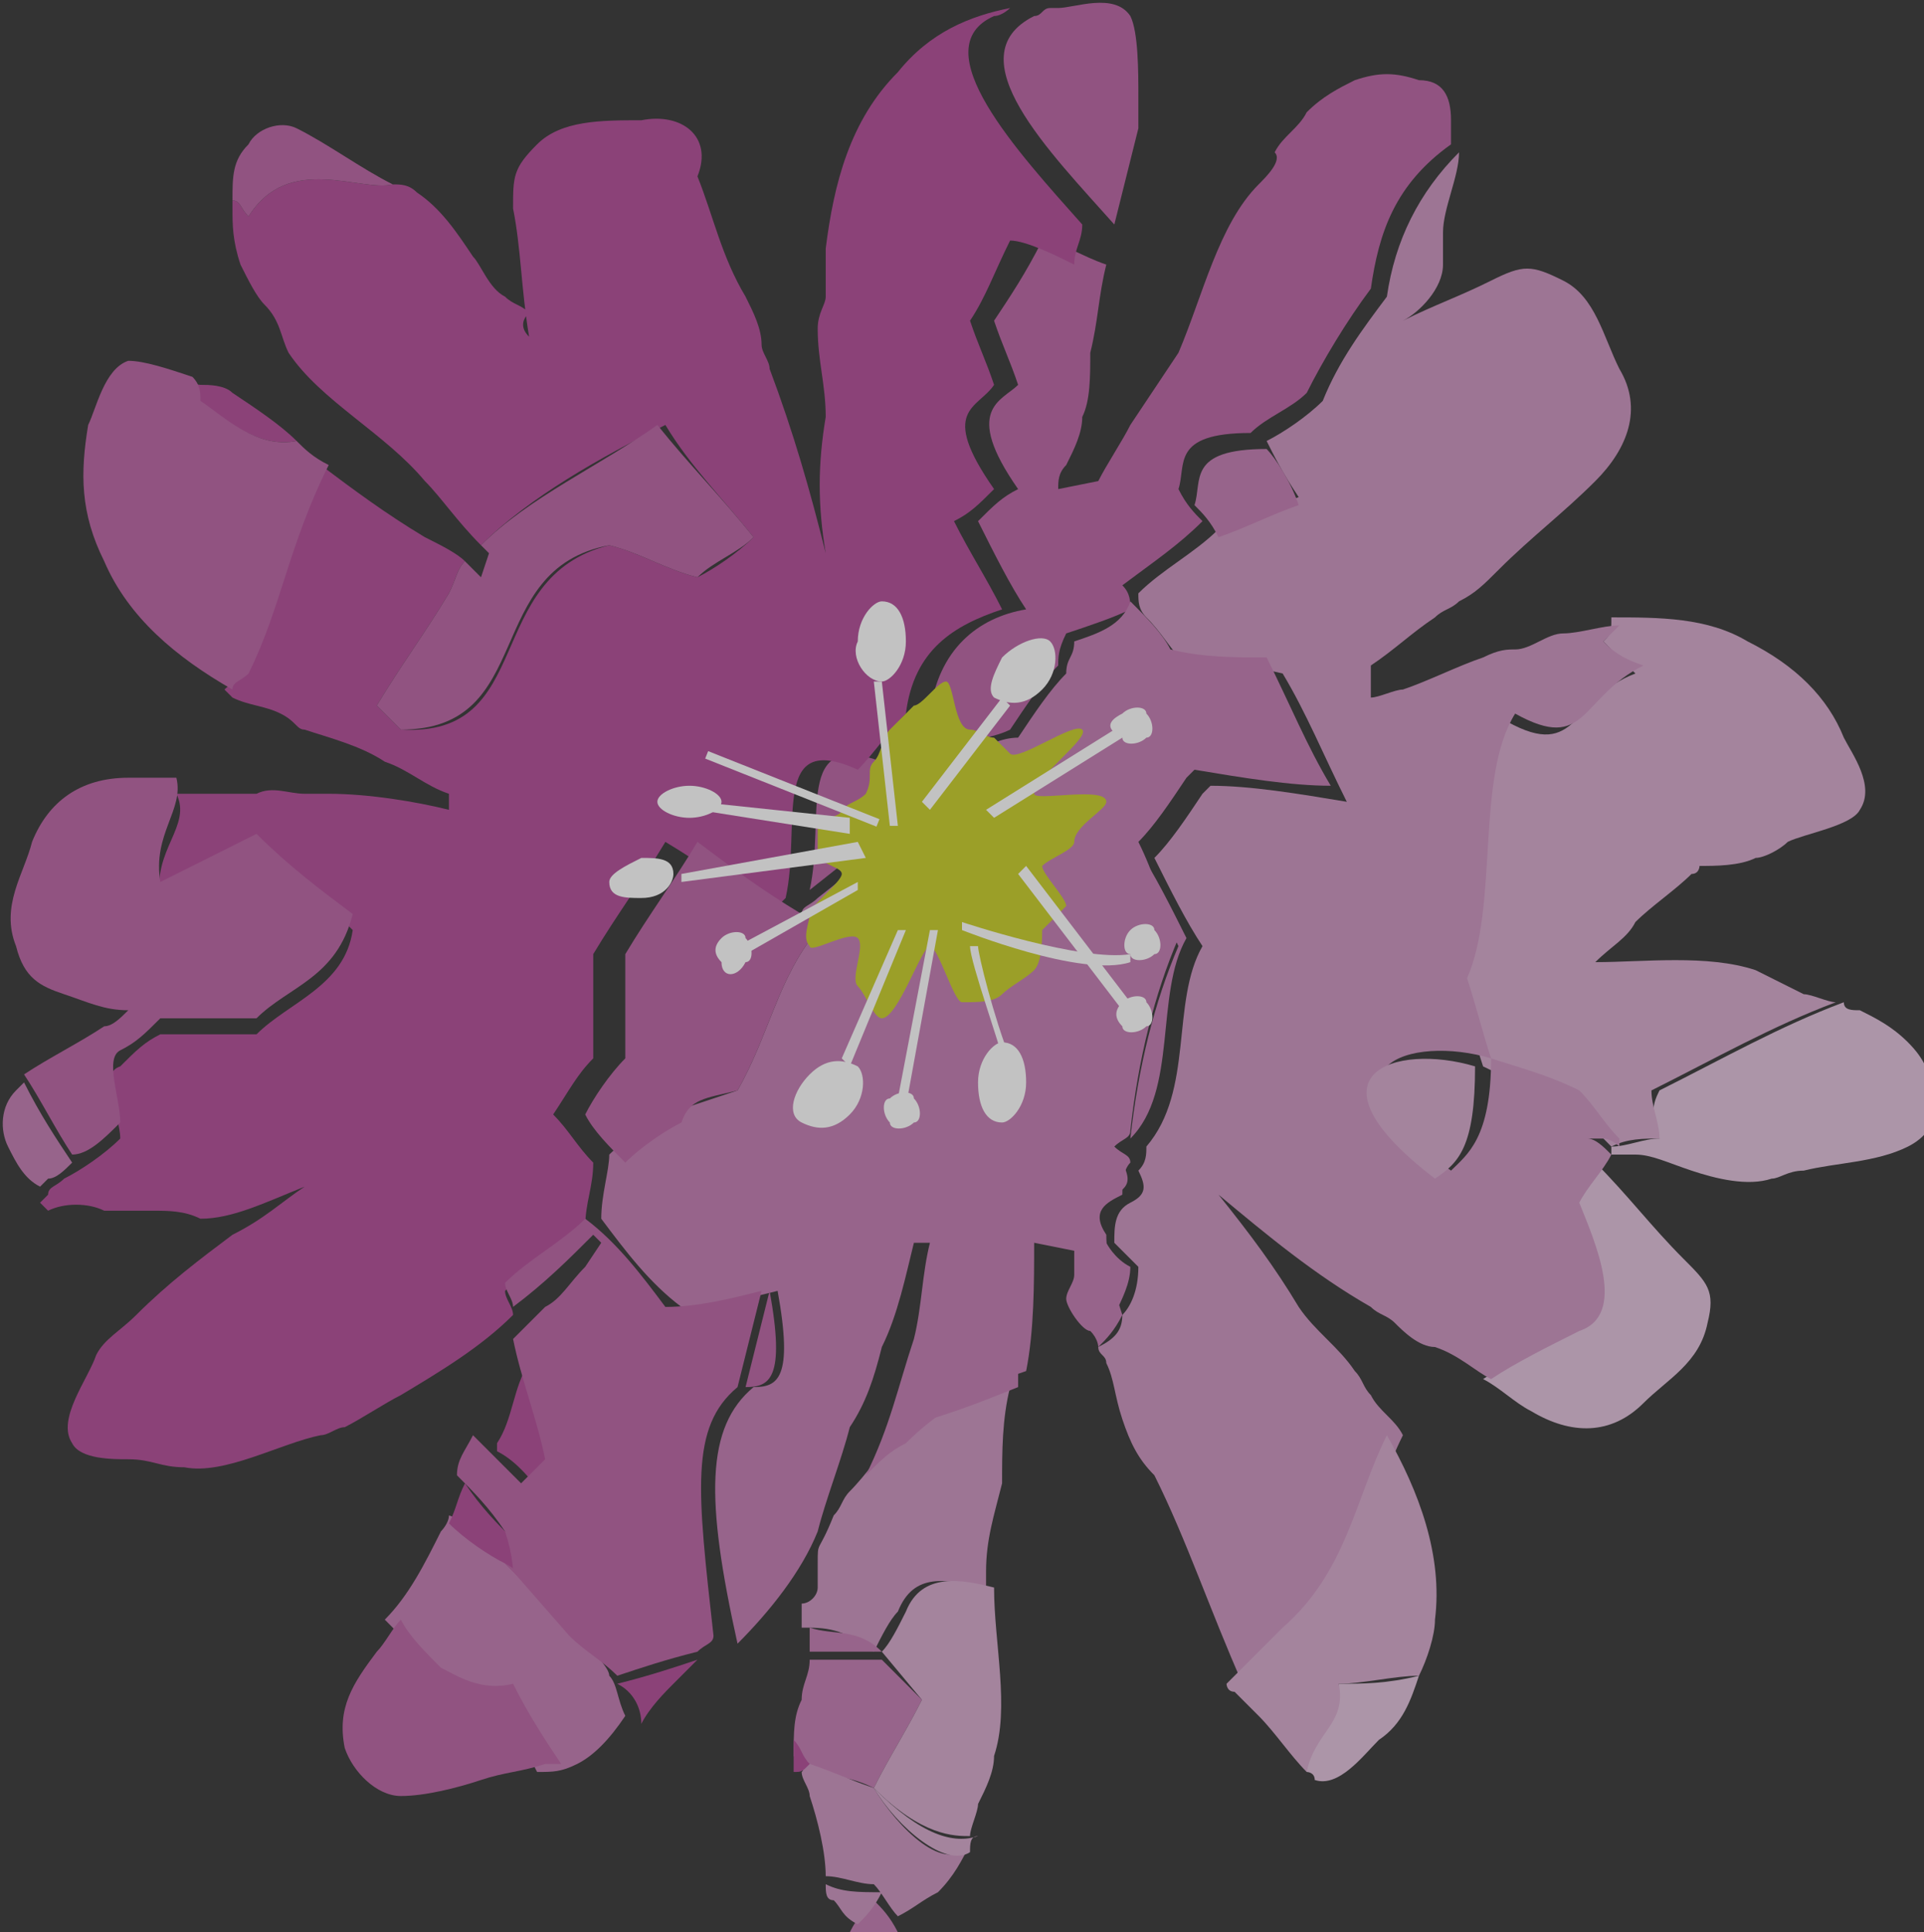 <?xml version="1.0" encoding="utf-8"?>
<!-- Generator: Adobe Illustrator 23.0.3, SVG Export Plug-In . SVG Version: 6.00 Build 0)  -->
<svg version="1.1" id="レイヤー_1" xmlns="http://www.w3.org/2000/svg" xmlns:xlink="http://www.w3.org/1999/xlink" x="0px"
	 y="0px" viewBox="0 0 24 24.1" style="enable-background:new 0 0 24 24.1;" xml:space="preserve">
<rect x="0" y="0" width="24" height="24.1" fill="#333333" stroke="none"/>
<style type="text/css">
	.st0{opacity:0.7;}
	.st1{fill:none;}
	.st2{fill:#DFBFDA;}
	.st3{fill:#B961A2;}
	.st4{fill:#D4A6CB;}
	.st5{fill:#CB91BE;}
	.st6{fill:#C279B0;}
	.st7{fill:#B04996;}
	.st8{fill:#C8CD23;}
	.st9{fill:#FFFFFF;}
</style>
<g class="st0">
	<g>
		<path class="st1" d="M13.9,16.4c-0.1,0.1-0.2,0.3-0.3,0.4c0,0,0,0,0,0C13.8,16.7,13.9,16.6,13.9,16.4z"/>
		<path class="st1" d="M13.8,15.4c0-0.2,0-0.4,0.2-0.5c0,0,0,0,0,0C13.8,15.1,13.6,15.2,13.8,15.4z"/>
		<path class="st1" d="M13.8,14.4c0.1,0.1,0.1,0.1,0.2,0.2c0-0.1,0-0.2,0.1-0.3C14,14.3,13.9,14.3,13.8,14.4z"/>
		<path class="st1" d="M11.3,17.9c-0.2,0.1-0.4,0.2-0.5,0.4c0,0.1-0.1,0.2-0.1,0.3C10.8,18.4,11,18.1,11.3,17.9z"/>
		<path class="st2" d="M16.3,22.1c0,0,0.1,0,0.1,0.1c0.3,0.1,0.6-0.3,0.8-0.5c0.3-0.2,0.4-0.5,0.5-0.8C17.3,21,17,21,16.7,21
			C16.7,21.5,16.3,21.6,16.3,22.1z"/>
		<path class="st2" d="M20.7,14.2c-0.2,0-0.4,0.1-0.6,0.1c0,0,0,0,0,0.1c0,0,0,0,0,0c0.1,0,0.2,0,0.3,0c0.2,0,0.4,0.1,0.7,0.2
			c0.3,0.1,0.7,0.2,1,0.1c0.1,0,0.2-0.1,0.4-0.1c0.4-0.1,0.9-0.1,1.3-0.3c0.2-0.1,0.4-0.3,0.3-0.6c0-0.3-0.1-0.5-0.3-0.7
			c-0.2-0.2-0.4-0.3-0.6-0.4c-0.1,0-0.2,0-0.2-0.1c-0.8,0.3-1.5,0.7-2.3,1.1C20.6,13.8,20.6,13.9,20.7,14.2z"/>
		<path class="st2" d="M19.6,16.6c-0.4,0.2-0.8,0.4-1.1,0.6c0.2,0.1,0.4,0.3,0.6,0.4c0.5,0.3,1,0.3,1.4-0.1c0.3-0.3,0.7-0.5,0.8-1
			c0.1-0.4,0-0.5-0.3-0.8c-0.4-0.4-0.7-0.8-1.1-1.2c0,0,0,0,0,0c-0.1,0.2-0.3,0.4-0.4,0.6C19.7,15.6,20.2,16.4,19.6,16.6z"/>
		<path class="st3" d="M13.9,2.8C14,2.4,14.1,2,14.2,1.6c0-0.1,0-0.3,0-0.4c0-0.3,0-0.8-0.1-1c-0.2-0.3-0.7-0.1-0.9-0.1
			c0,0-0.1,0-0.1,0c-0.1,0-0.1,0.1-0.2,0.1C11.9,0.7,13.1,1.9,13.9,2.8z"/>
		<path class="st3" d="M12.4,4c0.1,0.3,0.2,0.5,0.3,0.8c-0.2,0.2-0.7,0.3,0,1.3c-0.2,0.1-0.3,0.2-0.5,0.4c0.2,0.4,0.4,0.8,0.6,1.1
			c-0.6,0.1-1.1,0.5-1.2,1.3C11.4,9,11.2,9.3,11,9.5c-1.1-0.4-0.7,0.7-0.9,1.6c0.5-0.4,0.9-0.7,1.4-1.1c0.2-0.3,0.3-0.5,0.5-0.7
			c0.2-0.1,0.4-0.1,0.6-0.2c0.2-0.3,0.4-0.6,0.6-0.8c0-0.1,0-0.2,0.1-0.4c0.3-0.1,0.6-0.2,0.8-0.3c0-0.1,0-0.2-0.1-0.3
			c0.4-0.3,0.7-0.5,1-0.8c-0.1-0.1-0.2-0.2-0.3-0.4c0.1-0.3-0.1-0.7,0.9-0.7c0.2-0.2,0.5-0.3,0.7-0.5c0.2-0.4,0.5-0.9,0.8-1.3
			c0.1-0.7,0.3-1.3,1-1.8c0-0.1,0-0.2,0-0.3c0-0.3-0.1-0.5-0.4-0.5c-0.3-0.1-0.5-0.1-0.8,0c-0.2,0.1-0.4,0.2-0.6,0.4
			c-0.1,0.2-0.3,0.3-0.4,0.5C16,2,15.8,2.2,15.7,2.3c-0.5,0.5-0.7,1.4-1,2.1c-0.2,0.3-0.4,0.6-0.6,0.9c-0.1,0.2-0.3,0.5-0.4,0.7
			l-0.5,0.1c0-0.1,0-0.2,0.1-0.3c0.1-0.2,0.2-0.4,0.2-0.6c0,0,0,0,0,0c0.1-0.2,0.1-0.5,0.1-0.8c0.1-0.4,0.1-0.7,0.2-1.1
			c-0.3-0.1-0.6-0.3-0.8-0.3C12.8,3.4,12.6,3.7,12.4,4z"/>
		<path class="st4" d="M20.4,8.4c-0.8,0.3-0.7,1.1-1.6,0.6c-0.5,0.8-0.3,2.4-0.6,3.3c0.1,0.3,0.2,0.7,0.3,1c0.4,0.2,0.8,0.3,1.1,0.4
			c0.1,0.2,0.3,0.4,0.5,0.6c0.2-0.1,0.4-0.1,0.6-0.1c0-0.2-0.1-0.4-0.1-0.6c0.8-0.4,1.5-0.8,2.3-1.1c-0.1,0-0.3-0.1-0.4-0.1
			c-0.2-0.1-0.4-0.2-0.6-0.3c-0.6-0.2-1.4-0.1-2-0.1c0.2-0.2,0.4-0.3,0.5-0.5c0.2-0.2,0.5-0.4,0.7-0.6c0.1,0,0.1-0.1,0.1-0.1
			c0.2,0,0.5,0,0.7-0.1c0.1,0,0.3-0.1,0.4-0.2c0.2-0.1,0.8-0.2,0.9-0.4c0.2-0.3-0.1-0.7-0.2-0.9c-0.2-0.5-0.6-0.9-1.2-1.2
			c-0.5-0.3-1.1-0.3-1.7-0.3C20.1,7.9,20.1,7.9,20,8C20.1,8.1,20.2,8.2,20.4,8.4z"/>
		<path class="st5" d="M17.3,3.7c-0.3,0.4-0.6,0.8-0.8,1.3c-0.2,0.2-0.5,0.4-0.7,0.5c0.1,0.2,0.2,0.4,0.4,0.7
			c-0.3,0.1-0.7,0.3-1,0.4c-0.3,0.3-0.7,0.5-1,0.8c0,0.1,0,0.2,0.1,0.3c0.2,0.2,0.3,0.4,0.5,0.6c0.4,0,0.8,0,1.2,0.1
			c0.3,0.5,0.5,1,0.8,1.6c-0.6-0.1-1.2-0.2-1.7-0.2c0,0-0.1,0.1-0.1,0.1c-0.2,0.3-0.4,0.6-0.6,0.8c0.2,0.4,0.4,0.8,0.6,1.1
			c-0.4,0.7-0.1,1.8-0.7,2.5c0,0.1,0,0.2-0.1,0.3c0.1,0.2,0.1,0.3-0.1,0.4c0,0,0,0,0,0c-0.2,0.1-0.2,0.3-0.2,0.5
			c0.1,0.1,0.2,0.2,0.3,0.3c0,0.3-0.1,0.5-0.2,0.6c0,0.2-0.1,0.3-0.3,0.4c0,0.1,0.1,0.1,0.1,0.2c0.1,0.2,0.1,0.4,0.2,0.7
			c0,0,0,0,0,0c0.1,0.3,0.2,0.5,0.4,0.7c0.4,0.8,0.7,1.7,1.1,2.6c0.2-0.2,0.5-0.5,0.7-0.7c0.8-0.7,0.9-1.6,1.3-2.4c0,0,0,0,0,0
			c-0.1-0.2-0.3-0.3-0.4-0.5c-0.1-0.1-0.1-0.2-0.2-0.3c-0.2-0.3-0.5-0.5-0.7-0.8c-0.3-0.5-0.6-0.9-1-1.4c0.6,0.5,1.2,1,1.9,1.4
			c0.1,0.1,0.2,0.1,0.3,0.2c0.1,0.1,0.3,0.3,0.5,0.3c0.3,0.1,0.5,0.3,0.7,0.4c0.3-0.2,0.7-0.4,1.1-0.6c0.6-0.2,0.2-1.1,0-1.6
			c0.1-0.2,0.3-0.4,0.4-0.6c-0.1-0.1-0.2-0.2-0.3-0.2c0.1,0,0.1,0,0.2,0c0.1,0,0.2,0.1,0.2,0.1c0,0,0,0,0-0.1
			c-0.2-0.2-0.3-0.4-0.5-0.6c-0.4-0.2-0.8-0.3-1.1-0.4c0,1-0.3,1.2-0.5,1.4c-1.8-1.3-0.5-1.7,0.5-1.4c-0.1-0.3-0.2-0.7-0.3-1
			c0.4-0.9,0.1-2.5,0.6-3.3c0.9,0.5,0.8-0.2,1.6-0.6C20.2,8.2,20.1,8.1,20,8c0.1-0.1,0.1-0.1,0.2-0.2c-0.2,0-0.5,0.1-0.7,0.1
			c-0.2,0-0.4,0.2-0.6,0.2c-0.1,0-0.2,0-0.4,0.1c-0.3,0.1-0.7,0.3-1,0.4c-0.1,0-0.3,0.1-0.4,0.1l0-0.4c0.3-0.2,0.5-0.4,0.8-0.6
			c0.1-0.1,0.2-0.1,0.3-0.2c0.2-0.1,0.3-0.2,0.5-0.4c0.4-0.4,0.8-0.7,1.2-1.1c0.4-0.4,0.6-0.9,0.3-1.4c-0.2-0.4-0.3-0.9-0.7-1.1
			c-0.4-0.2-0.5-0.2-0.9,0c-0.4,0.2-0.7,0.3-1.1,0.5C17.7,3.9,18,3.6,18,3.3c0-0.1,0-0.2,0-0.4c0-0.3,0.2-0.7,0.2-1
			C17.7,2.4,17.4,3,17.3,3.7z"/>
		<path class="st5" d="M10.6,18.6c-0.1,0.1-0.1,0.2-0.2,0.3c-0.2,0.5-0.2,0.3-0.2,0.6c0,0.1,0,0.2,0,0.3c0,0.1-0.1,0.2-0.2,0.2
			c0,0.1,0,0.2,0,0.3c0.3,0,0.5,0,0.9,0.3c0.1-0.2,0.2-0.4,0.3-0.5c0.2-0.5,0.6-0.4,1.1-0.3c0-0.1,0-0.2,0-0.2
			c0-0.4,0.1-0.7,0.2-1.1c0-0.4,0-0.8,0.1-1.2c0,0,0,0,0,0c-0.5,0.2-1,0.3-1.4,0.6C11,18.1,10.8,18.4,10.6,18.6z"/>
		<path class="st6" d="M7.2,20.4l-0.7-0.8c0,0-0.1,0-0.2-0.2c-0.2-0.2-0.4-0.4-0.7-0.5c0,0.1-0.1,0.2-0.1,0.2
			c-0.2,0.4-0.4,0.8-0.7,1.1c0.2,0.2,0.4,0.4,0.5,0.6c0.3,0.1,0.6,0.2,0.8,0.3c0.2,0.3,0.4,0.6,0.6,1c0.2,0,0.3,0,0.5-0.1
			c0.2-0.1,0.4-0.3,0.6-0.6c-0.1-0.2-0.1-0.4-0.2-0.5C7.6,20.8,7.4,20.6,7.2,20.4z"/>
		<path class="st6" d="M10.9,23.7c-0.1,0.1-0.2,0.2-0.3,0.4c0.1,0,0.2,0.1,0.3,0.1c0.1,0,0.2,0,0.3-0.1C11.1,23.9,11,23.8,10.9,23.7
			z"/>
		<path class="st4" d="M15.3,21c0,0,0,0.1,0.1,0.1c0.1,0.1,0.2,0.2,0.3,0.3c0.2,0.2,0.4,0.5,0.6,0.7c0.1-0.5,0.5-0.6,0.4-1.1
			c0.3,0,0.7-0.1,1-0.1c0.1-0.2,0.2-0.5,0.2-0.7c0.1-0.8-0.2-1.6-0.6-2.3c-0.4,0.8-0.5,1.7-1.3,2.4C15.8,20.5,15.6,20.7,15.3,21z"/>
		<path class="st7" d="M7.1,18.3c-0.2-0.5-0.3-1-0.4-1.5c0,0.1-0.1,0.1-0.1,0.2c-0.2,0.3-0.2,0.7-0.4,1c0,0,0,0,0,0.1
			c0.2,0.1,0.4,0.3,0.6,0.6C6.9,18.5,7,18.4,7.1,18.3z"/>
		<path class="st7" d="M2.8,8.6c0,0,0.1,0.1,0.1,0.1c0.2,0.1,0.4,0.1,0.6,0.2C3.7,9,3.7,9.1,3.8,9.1c0.3,0.1,0.7,0.2,1,0.4
			c0.3,0.1,0.5,0.3,0.8,0.4l0,0.2C5.2,10,4.6,9.9,4.1,9.9c-0.1,0-0.2,0-0.3,0c-0.2,0-0.4-0.1-0.6,0c-0.3,0-0.7,0-1,0
			c0.2,0.4-0.3,0.7-0.2,1.3c0.4-0.2,0.8-0.4,1.2-0.6c0.4,0.3,0.8,0.6,1.2,1c-0.1,0.7-0.8,0.9-1.2,1.3c-0.4,0-0.8,0-1.2,0
			c-0.2,0.1-0.3,0.2-0.5,0.4c-0.3,0.1,0,0.6,0,0.9c-0.2,0.2-0.5,0.4-0.7,0.5c-0.1,0.1-0.2,0.1-0.2,0.2c0,0-0.1,0.1-0.1,0.1
			c0,0,0.1,0.1,0.1,0.1C0.8,15,1.1,15,1.3,15.1c0.2,0,0.4,0,0.6,0c0.2,0,0.4,0,0.6,0.1c0.4,0,0.8-0.2,1.3-0.4
			c-0.3,0.2-0.5,0.4-0.9,0.6c-0.4,0.3-0.8,0.6-1.2,1c-0.2,0.2-0.4,0.3-0.5,0.5c-0.1,0.3-0.5,0.8-0.3,1.1c0.1,0.2,0.5,0.2,0.7,0.2
			c0.3,0,0.4,0.1,0.7,0.1c0.5,0.1,1.2-0.3,1.7-0.4c0.1,0,0.2-0.1,0.3-0.1c0.2-0.1,0.5-0.3,0.7-0.4c0.5-0.3,1-0.6,1.4-1
			c0-0.1-0.1-0.2-0.1-0.3c0.3-0.3,0.7-0.5,1-0.8c0-0.3,0.1-0.5,0.1-0.8c-0.2-0.2-0.3-0.4-0.5-0.6c0.2-0.3,0.3-0.5,0.5-0.7
			c0-0.5,0-0.9,0-1.3c0.3-0.5,0.6-0.9,0.9-1.4c0.5,0.3,0.9,0.6,1.3,0.9c0.1-0.1,0.1-0.1,0.2-0.2c0.2-0.9-0.2-2.1,0.9-1.6
			c0.2-0.2,0.4-0.5,0.6-0.7c0.1-0.8,0.6-1.1,1.2-1.3c-0.2-0.4-0.4-0.7-0.6-1.1c0.2-0.1,0.3-0.2,0.5-0.4c-0.7-1-0.2-1,0-1.3
			c-0.1-0.3-0.2-0.5-0.3-0.8c0.2-0.3,0.3-0.6,0.5-1c0.2,0,0.6,0.2,0.8,0.3c0-0.2,0.1-0.3,0.1-0.5c-0.8-0.9-2-2.2-1.1-2.6
			c0.1,0,0.2-0.1,0.2-0.1c-0.5,0.1-1,0.3-1.4,0.8c-0.6,0.6-0.8,1.4-0.9,2.2c0,0.2,0,0.4,0,0.6c0,0.1-0.1,0.2-0.1,0.4
			c0,0.4,0.1,0.7,0.1,1.1c-0.1,0.6-0.1,1.1,0,1.7c-0.2-0.8-0.4-1.5-0.7-2.3c0-0.1-0.1-0.2-0.1-0.3c0-0.2-0.1-0.4-0.2-0.6
			c-0.3-0.5-0.4-1-0.6-1.5C8.9,1.7,8.5,1.4,8,1.5C7.5,1.5,7,1.5,6.7,1.8C6.4,2.1,6.4,2.2,6.4,2.6c0.1,0.5,0.1,1,0.2,1.6
			C6.5,4.1,6.5,4,6.6,3.9C6.5,3.8,6.4,3.8,6.3,3.7C6.1,3.6,6,3.3,5.9,3.2C5.7,2.9,5.5,2.6,5.2,2.4C5.1,2.3,5,2.3,4.9,2.3
			C4.5,2.4,3.6,1.9,3.1,2.7C3,2.6,3,2.5,2.9,2.5c0,0,0,0.1,0,0.1C2.9,2.8,2.9,3,3,3.3c0.1,0.2,0.2,0.4,0.3,0.5
			C3.5,4,3.5,4.2,3.6,4.4C4,5,4.8,5.4,5.3,6C5.5,6.2,5.7,6.5,6,6.8c0,0,0,0,0,0c0.6-0.6,1.5-1.1,2.3-1.5C8.6,5.8,9,6.2,9.4,6.7
			C9.2,6.9,8.9,7.1,8.7,7.2C8.3,7.1,8,6.9,7.6,6.8C6,7.2,6.7,9.2,5,9.1C4.9,9,4.8,8.9,4.7,8.8C5,8.3,5.3,7.9,5.6,7.4
			C5.7,7.2,5.7,7.1,5.8,7C5.7,6.9,5.5,6.8,5.3,6.7C4.8,6.4,4.4,6.1,4,5.8c-0.4,1-0.6,1.9-1,2.6C3,8.5,2.9,8.5,2.8,8.6z"/>
		<path class="st7" d="M6.5,19.7c0.1,0,0.1-0.3-0.1-0.5c-0.2-0.2-0.4-0.4-0.6-0.7c-0.1,0.2-0.1,0.3-0.2,0.5c0.2,0.2,0.5,0.4,0.7,0.5
			L6.5,19.7z"/>
		<path class="st7" d="M3.7,5.5C3.5,5.3,3.2,5.1,2.9,4.9C2.8,4.8,2.6,4.8,2.5,4.8c0,0-0.1,0-0.2-0.1c0,0.1,0.1,0.2,0.1,0.3
			C2.8,5.2,3.2,5.6,3.7,5.5z"/>
		<path class="st6" d="M15.8,5.6c-1,0-0.8,0.4-0.9,0.7c0.1,0.1,0.2,0.2,0.3,0.4c0.3-0.1,0.7-0.3,1-0.4C16.1,6,15.9,5.7,15.8,5.6z"/>
		<path class="st6" d="M10.9,22.3c0.2-0.4,0.4-0.7,0.6-1.1L11,20.7l-0.9,0c0,0.2-0.1,0.3-0.1,0.5c-0.1,0.2-0.1,0.4-0.1,0.7
			c0.1,0.1,0.1,0.2,0.2,0.3C10.4,22.1,10.7,22.2,10.9,22.3z"/>
		<path class="st6" d="M13.8,15.4c-0.2-0.3,0-0.4,0.2-0.5c0-0.1,0-0.3,0.1-0.4c0-0.1-0.1-0.1-0.2-0.2c0.1-0.1,0.2-0.1,0.2-0.2
			c0.1-0.9,0.3-1.7,0.6-2.4c-0.2-0.4-0.3-0.8-0.5-1.2c0.2-0.2,0.4-0.5,0.6-0.8c0,0,0.1-0.1,0.1-0.1c0.6,0.1,1.2,0.2,1.7,0.2
			c-0.3-0.5-0.5-1-0.8-1.6c-0.4,0-0.8,0-1.2-0.1c-0.1-0.2-0.3-0.4-0.5-0.6C14,7.8,13.7,7.9,13.4,8c0,0.2-0.1,0.2-0.1,0.4
			c-0.2,0.2-0.4,0.5-0.6,0.8c-0.2,0-0.4,0.1-0.6,0.2c-0.2,0.2-0.4,0.5-0.5,0.7c-0.5,0.4-0.9,0.7-1.4,1.1c-0.1,0.1-0.2,0.1-0.2,0.2
			c0,0,0.1,0.1,0.2,0.2c-0.5,0.6-0.6,1.3-1,2c-0.3,0.1-0.6,0.2-0.9,0.3c-0.2,0.2-0.5,0.3-0.7,0.5c0,0.2-0.1,0.5-0.1,0.8
			c0.3,0.4,0.6,0.8,1,1.1c0.4,0,0.8-0.1,1.2-0.2c0.2,1.1,0,1.2-0.3,1.2c-0.6,0.5-0.6,1.4-0.2,3.2c0,0,0,0,0,0c0.4-0.4,0.8-0.9,1-1.4
			c0.1-0.4,0.3-0.9,0.4-1.3c0.2-0.3,0.3-0.6,0.4-1c0.2-0.4,0.3-0.9,0.4-1.3l0.2,0c-0.1,0.4-0.1,0.8-0.2,1.2
			c-0.2,0.6-0.3,1.1-0.6,1.7c0.2-0.2,0.3-0.3,0.5-0.4c0.4-0.4,0.9-0.7,1.5-0.9c0.1-0.5,0.1-1.1,0.1-1.6l0.5,0.1c0,0.1,0,0.3,0,0.3
			c0,0.1-0.1,0.2-0.1,0.3c0,0.1,0.2,0.4,0.3,0.4c0.1,0.1,0.1,0.2,0.1,0.2c0.1-0.1,0.2-0.2,0.3-0.4C13.9,16.1,13.8,15.7,13.8,15.4z"
			/>
		<path class="st6" d="M10.1,20.3C10.2,20.4,10.2,20.4,10.1,20.3c0,0.2,0,0.2,0,0.3l0.9,0C10.7,20.3,10.4,20.4,10.1,20.3z"/>
		<path class="st6" d="M14,14.5c0,0.1,0,0.3-0.1,0.4C14.1,14.8,14.1,14.7,14,14.5z"/>
		<path class="st6" d="M14.1,14.2c0.6-0.6,0.3-1.8,0.7-2.5c-0.2-0.4-0.4-0.8-0.6-1.1c0.2,0.4,0.3,0.8,0.5,1.2
			C14.4,12.5,14.2,13.3,14.1,14.2z"/>
		<path class="st6" d="M13.9,16.4c0.1-0.2,0.2-0.4,0.2-0.6c-0.2-0.1-0.3-0.3-0.3-0.3C13.8,15.7,13.9,16.1,13.9,16.4z"/>
		<path class="st6" d="M12.7,17.3c0-0.1,0-0.3,0-0.4c-0.6,0.2-1,0.5-1.5,0.9C11.7,17.7,12.2,17.5,12.7,17.3z"/>
		<path class="st3" d="M1.3,7c0.3,0.7,0.9,1.2,1.6,1.6C2.9,8.5,3,8.5,3.1,8.4c0.4-0.8,0.5-1.6,1-2.6C3.9,5.7,3.8,5.6,3.7,5.5
			C3.2,5.6,2.8,5.2,2.5,5c0-0.1,0-0.2-0.1-0.3C2.1,4.6,1.8,4.5,1.6,4.5C1.3,4.6,1.2,5.1,1.1,5.3C1,5.9,1,6.4,1.3,7z"/>
		<path class="st3" d="M1.5,14c0-0.3-0.2-0.8,0-0.9C1.7,13,1.8,12.9,2,12.7c0.4,0,0.8,0,1.2,0c0.4-0.4,1-0.5,1.2-1.3
			c-0.4-0.3-0.8-0.6-1.2-1c-0.4,0.2-0.8,0.4-1.2,0.6c-0.1-0.6,0.3-0.9,0.2-1.3c-0.2,0-0.4,0-0.6,0c-0.6,0-1,0.3-1.2,0.8
			c-0.1,0.4-0.4,0.8-0.2,1.3c0.1,0.4,0.3,0.5,0.6,0.6c0.3,0.1,0.5,0.2,0.8,0.2c-0.1,0.1-0.2,0.2-0.3,0.2c-0.3,0.2-0.7,0.4-1,0.6
			c0.2,0.3,0.4,0.7,0.6,1C1.1,14.4,1.3,14.2,1.5,14z"/>
		<path class="st6" d="M0.9,14.5c-0.2-0.3-0.4-0.6-0.6-1c0,0-0.1,0.1-0.1,0.1C0,13.8,0,14.1,0.1,14.3c0.1,0.2,0.2,0.4,0.4,0.5
			c0,0,0.1-0.1,0.1-0.1C0.7,14.7,0.8,14.6,0.9,14.5z"/>
		<path class="st5" d="M10.9,22.3c-0.3-0.1-0.5-0.2-0.8-0.3c0,0-0.1,0.1-0.1,0.1c0,0,0,0,0,0c0,0.1,0.1,0.2,0.1,0.3
			c0.1,0.3,0.2,0.7,0.2,1c0.2,0,0.4,0.1,0.6,0.1c0.1,0.1,0.2,0.3,0.3,0.4c0.2-0.1,0.3-0.2,0.5-0.3c0.2-0.2,0.3-0.4,0.4-0.6
			C11.8,23.4,11.2,22.8,10.9,22.3z"/>
		<path class="st5" d="M10.3,23.5c0,0.1,0,0.2,0.1,0.2c0.1,0.1,0.1,0.2,0.3,0.3c0.1-0.1,0.2-0.2,0.3-0.4
			C10.7,23.6,10.5,23.6,10.3,23.5z"/>
		<path class="st3" d="M4.9,2.3C4.9,2.3,4.9,2.2,4.9,2.3C4.5,2.1,4.1,1.8,3.7,1.6c-0.2-0.1-0.5,0-0.6,0.2C2.9,2,2.9,2.2,2.9,2.5
			C3,2.5,3,2.6,3.1,2.7C3.6,1.9,4.5,2.4,4.9,2.3z"/>
		<path class="st3" d="M4.7,8.8C4.8,8.9,4.9,9,5,9.1c1.7,0,1-2,2.6-2.3C8,6.9,8.3,7.1,8.7,7.2c0.2-0.2,0.5-0.3,0.7-0.5
			C9,6.2,8.6,5.8,8.2,5.3C7.5,5.8,6.6,6.2,6,6.8c0,0,0.1,0.1,0.1,0.1L6,7.2c0,0,0,0-0.1-0.1c0,0,0,0,0,0c0,0-0.1-0.1-0.1-0.1
			C5.7,7.1,5.7,7.2,5.6,7.4C5.3,7.9,5,8.3,4.7,8.8z"/>
		<path class="st3" d="M9.2,13.6c0.4-0.7,0.5-1.4,1-2c-0.1-0.1-0.1-0.2-0.2-0.2c-0.5-0.3-0.9-0.6-1.3-0.9c-0.3,0.5-0.6,0.9-0.9,1.4
			c0,0.4,0,0.8,0,1.3c-0.2,0.2-0.4,0.5-0.5,0.7c0.1,0.2,0.3,0.4,0.5,0.6c0.2-0.2,0.5-0.4,0.7-0.5C8.6,13.7,8.8,13.7,9.2,13.6z"/>
		<path class="st3" d="M9.2,17.3c0.1-0.4,0.2-0.8,0.3-1.2c-0.4,0.1-0.8,0.2-1.2,0.2c-0.3-0.4-0.6-0.8-1-1.1c-0.3,0.3-0.7,0.5-1,0.8
			c0,0.1,0.1,0.2,0.1,0.3c0.4-0.3,0.7-0.6,1-0.9l0.1,0.1l-0.2,0.3l0,0c-0.2,0.2-0.3,0.4-0.5,0.5c-0.1,0.1-0.3,0.3-0.4,0.4
			c0.1,0.5,0.3,1,0.4,1.5c-0.1,0.1-0.2,0.2-0.3,0.3c-0.3-0.3-0.5-0.5-0.6-0.6c-0.1,0.2-0.2,0.3-0.2,0.5c0.2,0.2,0.4,0.4,0.6,0.7
			c0.1,0.3,0.1,0.5,0.1,0.5l0.7,0.8c0.2,0.2,0.4,0.3,0.6,0.5c0.3-0.1,0.6-0.2,1-0.3c0.1-0.1,0.2-0.1,0.2-0.2
			C8.7,18.6,8.6,17.8,9.2,17.3z"/>
		<path class="st3" d="M6.5,19.7l-0.2-0.2C6.5,19.6,6.5,19.7,6.5,19.7z"/>
		<path class="st3" d="M9.6,16.1c-0.1,0.4-0.2,0.8-0.3,1.2C9.6,17.3,9.8,17.2,9.6,16.1z"/>
		<path class="st3" d="M5.5,20.8c-0.2-0.2-0.4-0.4-0.5-0.6c-0.1,0.1-0.2,0.3-0.3,0.4c-0.3,0.4-0.5,0.7-0.4,1.2
			c0.1,0.3,0.4,0.6,0.7,0.6c0.3,0,0.7-0.1,1-0.2c0.3-0.1,0.5-0.1,0.8-0.2c0.1,0,0.1,0,0.2,0c-0.2-0.3-0.4-0.6-0.6-1
			C6,21.1,5.7,20.9,5.5,20.8z"/>
		<path class="st7" d="M10.1,22c-0.1-0.1-0.1-0.2-0.2-0.3c0,0.1,0,0.2,0,0.4c0,0,0,0,0,0c0,0,0,0,0,0C10,22.1,10,22.1,10.1,22z"/>
		<path class="st7" d="M8,21.5c0.1-0.2,0.3-0.4,0.4-0.5c0.1-0.1,0.2-0.2,0.3-0.3c-0.3,0.1-0.6,0.2-1,0.3C7.9,21.1,8,21.3,8,21.5z"/>
		<path class="st4" d="M11.3,20.1c-0.1,0.2-0.2,0.4-0.3,0.5l0.5,0.6c-0.2,0.4-0.4,0.7-0.6,1.1c0.6,0.6,1,0.6,1.2,0.6
			c0-0.1,0.1-0.3,0.1-0.4c0.1-0.2,0.2-0.4,0.2-0.6c0.2-0.6,0-1.4,0-2.1C12,19.7,11.5,19.6,11.3,20.1z"/>
		<path class="st4" d="M10.9,22.3c0.3,0.5,0.9,1,1.2,0.8c0,0,0,0,0,0c0-0.1,0-0.2,0.1-0.2C11.9,23,11.5,22.9,10.9,22.3z"/>
		<path class="st4" d="M17.9,14.7c0.3-0.2,0.5-0.4,0.5-1.4C17.4,13,16.2,13.4,17.9,14.7z"/>
	</g>
	<g>
		<path class="st8" d="M10.9,9.5c0.1-0.1,0.1-0.3,0.2-0.4c0.1-0.1,0.2-0.2,0.3-0.3c0.1,0,0.3-0.3,0.4-0.3c0.1,0,0.1,0.6,0.3,0.6
			c0.1,0,0.2,0.1,0.3,0.1c0.1,0.1,0.1,0.1,0.2,0.2c0.1,0.1,0.8-0.4,0.9-0.3c0.1,0.1-0.6,0.6-0.6,0.8c0,0.1,0.9-0.1,0.9,0.1
			c0,0.1-0.4,0.3-0.4,0.5c0,0.1-0.3,0.2-0.4,0.3c0,0.1,0.3,0.4,0.3,0.5c-0.1,0.1-0.2,0.2-0.3,0.3C13,11.7,13,12,12.9,12.1
			c-0.1,0.1-0.3,0.2-0.4,0.3c-0.1,0.1-0.3,0.1-0.5,0.1c-0.1,0-0.3-0.7-0.4-0.7c-0.1,0-0.4,0.9-0.6,0.9c-0.1,0-0.2-0.3-0.3-0.4
			c-0.1-0.1,0.1-0.5,0-0.6c-0.1-0.1-0.6,0.2-0.6,0.1c-0.1-0.1,0-0.3,0-0.4c0-0.1,0.4-0.4,0.4-0.5c0-0.1-0.3-0.1-0.3-0.3
			c0-0.1,0-0.2,0-0.3c0-0.1,0.3-0.1,0.3-0.2c0.1-0.1,0.2-0.1,0.3-0.2C10.9,9.7,10.8,9.6,10.9,9.5z"/>
		<polygon class="st9" points="11.3,11.6 10.6,13.3 10.5,13.2 11.2,11.6 		"/>
		<path class="st9" d="M10.1,13.4c0.2-0.2,0.4-0.2,0.6-0.1c0.1,0.1,0.1,0.4-0.1,0.6c-0.2,0.2-0.4,0.2-0.6,0.1
			C9.8,13.9,9.9,13.6,10.1,13.4z"/>
		<path class="st9" d="M12.5,8.2C12.7,8,13,7.9,13.1,8c0.1,0.1,0.1,0.4-0.1,0.6c-0.2,0.2-0.4,0.2-0.6,0.1
			C12.3,8.6,12.4,8.4,12.5,8.2z"/>
		<path class="st9" d="M10.7,8c0-0.3,0.2-0.5,0.3-0.5c0.2,0,0.3,0.2,0.3,0.5c0,0.3-0.2,0.5-0.3,0.5C10.8,8.5,10.6,8.2,10.7,8z"/>
		<path class="st9" d="M12.2,13.5c0-0.3,0.2-0.5,0.3-0.5c0.2,0,0.3,0.2,0.3,0.5c0,0.3-0.2,0.5-0.3,0.5C12.3,14,12.2,13.8,12.2,13.5z
			"/>
		<polygon class="st9" points="10.7,10.5 10.8,10.7 8.5,11 8.5,10.9 		"/>
		<polygon class="st9" points="10.7,11 10.7,11.1 9.3,11.9 9.2,11.8 		"/>
		<polygon class="st9" points="11.7,11.6 11.3,13.8 11.2,13.7 11.6,11.6 		"/>
		<path class="st9" d="M12.2,11.8c0,0.1,0.2,0.9,0.4,1.4l-0.1,0c0-0.1-0.4-1.2-0.4-1.4L12.2,11.8z"/>
		<path class="st9" d="M14.1,11.9l0,0.1c-0.6,0.2-2.1-0.4-2.1-0.4l0-0.1C12,11.5,13.5,12,14.1,11.9z"/>
		<polygon class="st9" points="14.1,12.5 14,12.6 12.7,10.9 12.8,10.8 		"/>
		<polygon class="st9" points="13.9,9.1 14,9.2 12.4,10.2 12.3,10.1 		"/>
		<polygon class="st9" points="10.6,10.2 10.6,10.4 8.7,10.1 8.7,10 		"/>
		<rect x="9.8" y="8.7" transform="matrix(0.369 -0.929 0.929 0.369 -2.902 15.355)" class="st9" width="0.1" height="2.3"/>
		<polygon class="st9" points="11,8.5 11.2,10.3 11.1,10.3 10.9,8.5 		"/>
		<polygon class="st9" points="12.6,8.8 11.6,10.1 11.5,10 12.5,8.7 		"/>
		<path class="st9" d="M11.1,13.7c0.1-0.1,0.3-0.1,0.3,0c0.1,0.1,0.1,0.3,0,0.3c-0.1,0.1-0.3,0.1-0.3,0C11,13.9,11,13.7,11.1,13.7z"
			/>
		<path class="st9" d="M14,12.5c0.1-0.1,0.3-0.1,0.3,0c0.1,0.1,0.1,0.3,0,0.3c-0.1,0.1-0.3,0.1-0.3,0C13.9,12.7,13.9,12.6,14,12.5z"
			/>
		<path class="st9" d="M14,8.9c0.1-0.1,0.3-0.1,0.3,0c0.1,0.1,0.1,0.3,0,0.3c-0.1,0.1-0.3,0.1-0.3,0C13.8,9.1,13.8,9,14,8.9z"/>
		<path class="st9" d="M14.1,11.6c0.1-0.1,0.3-0.1,0.3,0c0.1,0.1,0.1,0.3,0,0.3c-0.1,0.1-0.3,0.1-0.3,0C14,11.9,14,11.7,14.1,11.6z"
			/>
		<path class="st9" d="M9,11.7c0.1-0.1,0.3-0.1,0.3,0c0.1,0.1,0.1,0.3,0,0.3C9.2,12.2,9,12.2,9,12C8.9,11.9,8.9,11.8,9,11.7z"/>
		<path class="st9" d="M8,10.7c0.2,0,0.4,0,0.4,0.2c0,0.1-0.1,0.3-0.4,0.3c-0.2,0-0.4,0-0.4-0.2C7.6,10.9,7.8,10.8,8,10.7z"/>
		<path class="st9" d="M8.6,9.8C8.8,9.8,9,9.9,9,10c0,0.1-0.2,0.2-0.4,0.2c-0.2,0-0.4-0.1-0.4-0.2C8.2,9.9,8.4,9.8,8.6,9.8z"/>
	</g>
</g>
</svg>
